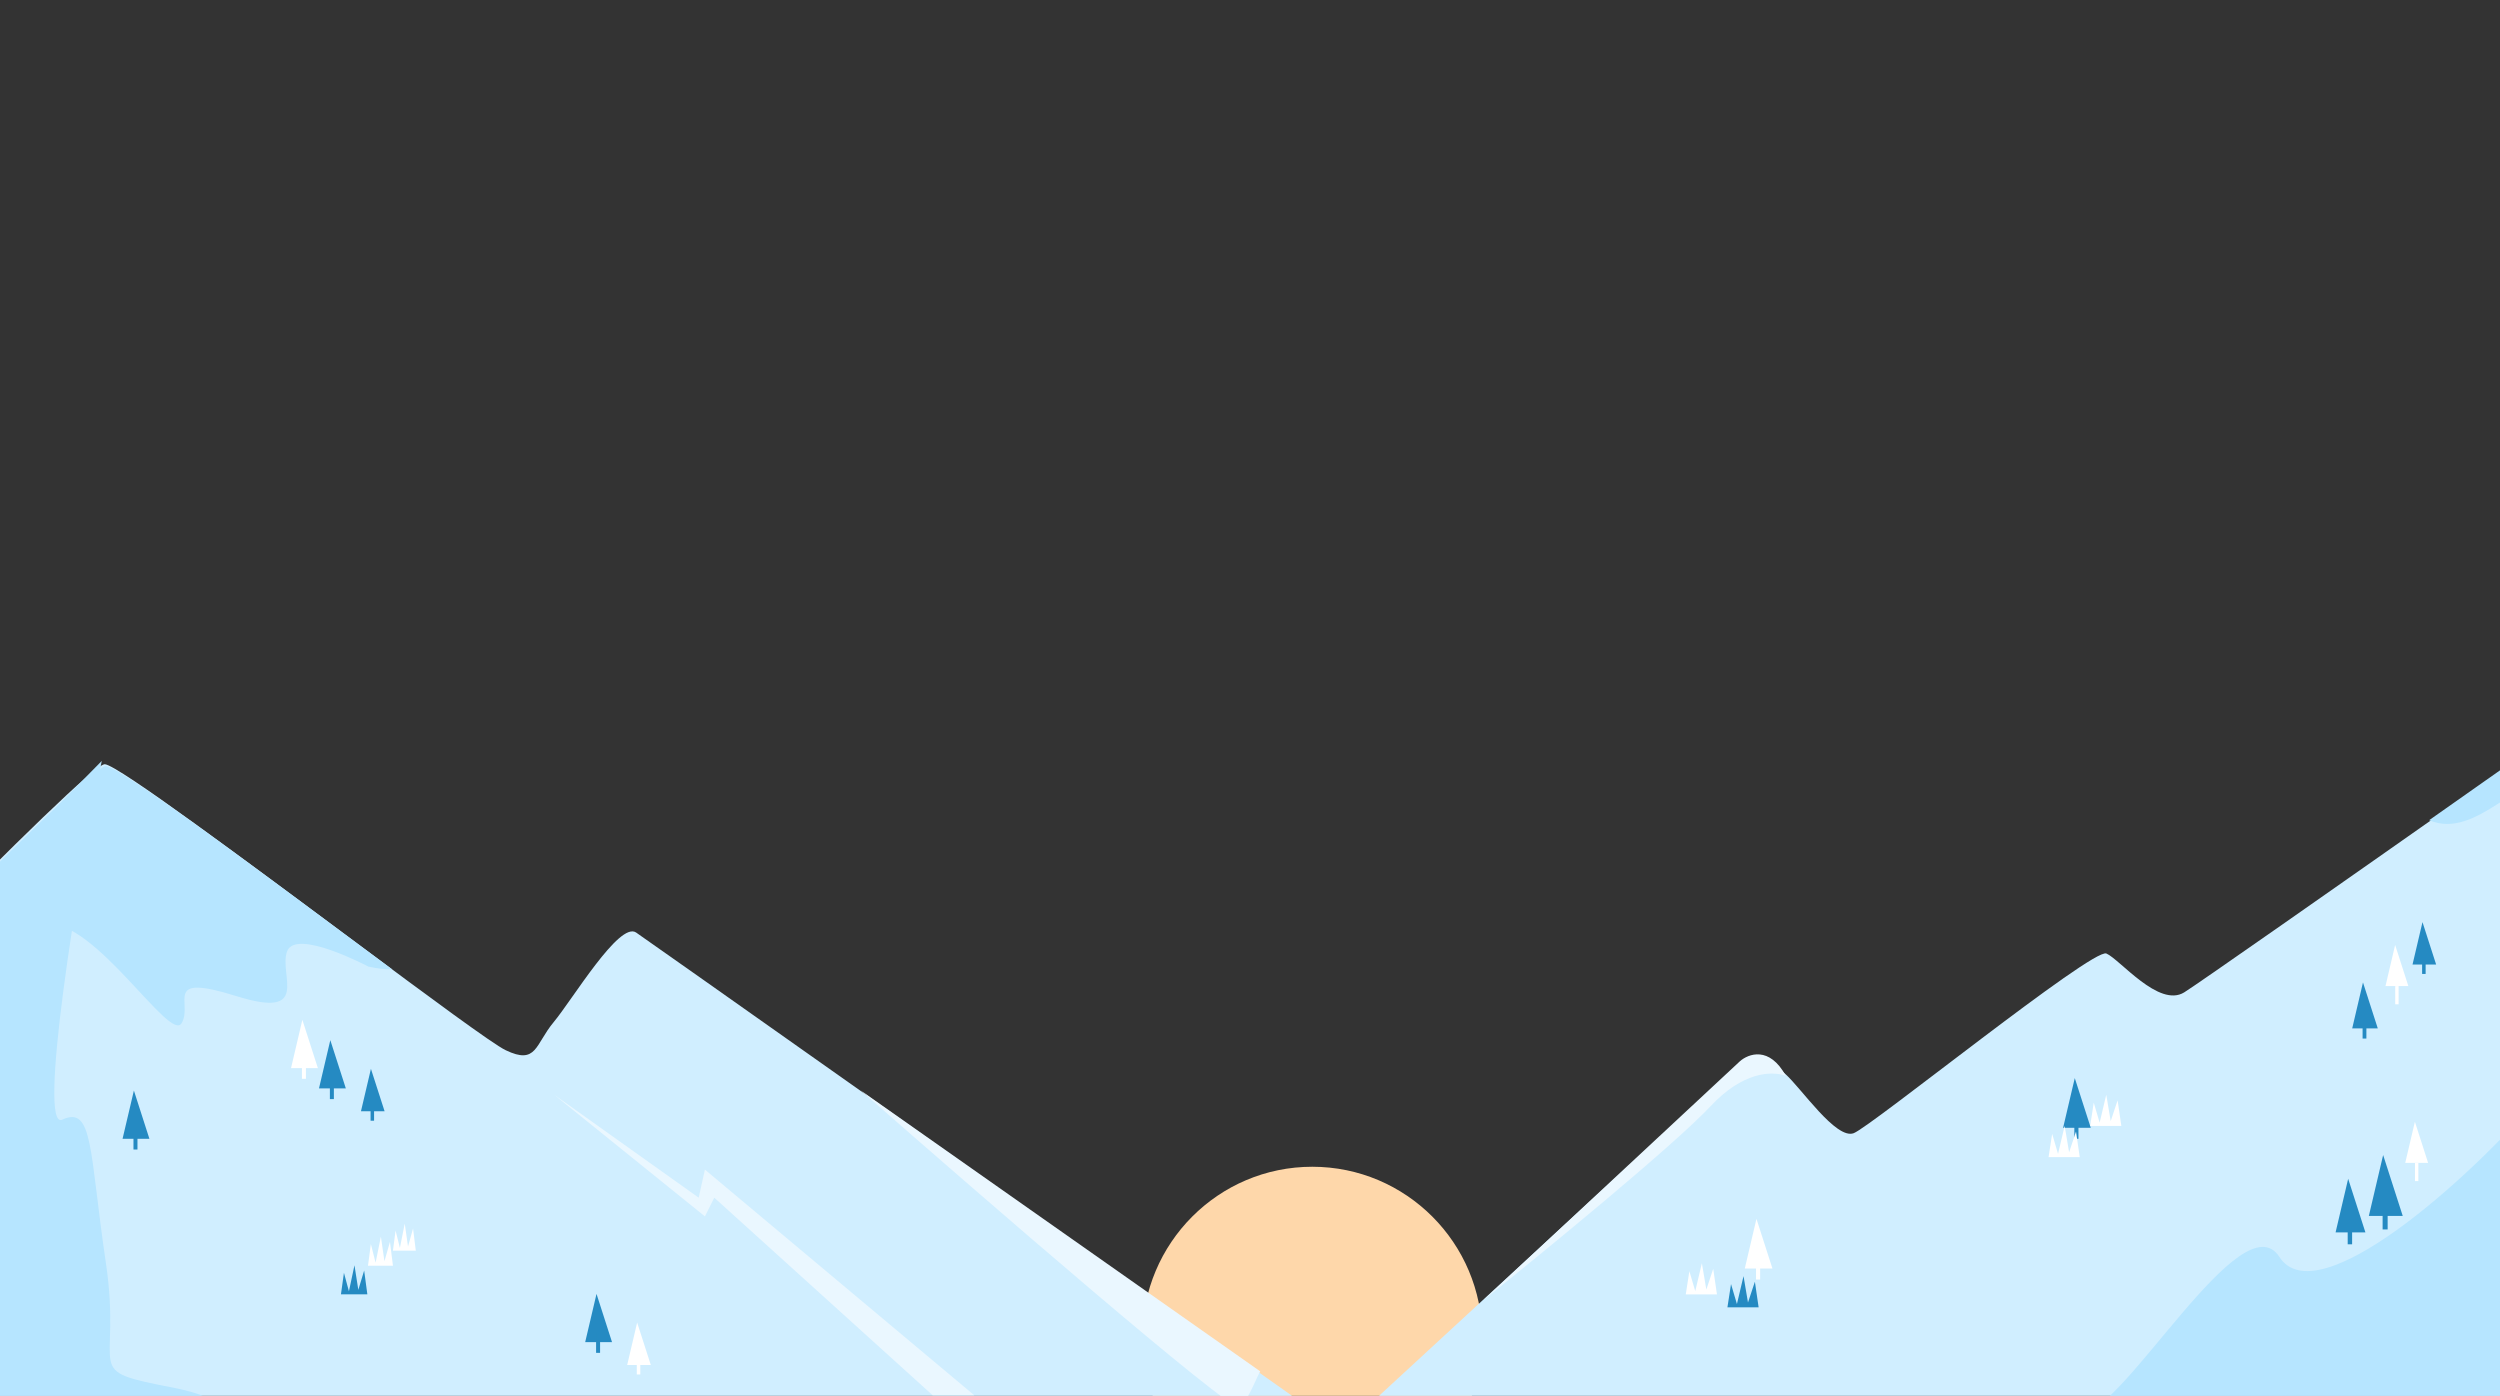 <?xml version="1.0" encoding="UTF-8"?><svg id="Layer_2" xmlns="http://www.w3.org/2000/svg" xmlns:xlink="http://www.w3.org/1999/xlink" viewBox="0 0 1440 803.99"><rect x="0" y="0" width="1440" height="803.99" fill="#333333" stroke="none"/><defs><style>.cls-1{fill:none;}.cls-2{clip-path:url(#clippath);}.cls-3{fill:#eaf7ff;}.cls-4{fill:#fff;}.cls-5{fill:#fed7aa;}.cls-6{fill:#b6e5ff;}.cls-7{fill:#d0eeff;}.cls-8{fill:#258ac2;}</style><clipPath id="clippath"><rect class="cls-1" width="1440" height="803.99"/></clipPath></defs><g id="Layer_1-2"><g class="cls-2"><g><path class="cls-5" d="M853.75,770.16c0,54.15-43.85,98.11-97.87,98.11s-97.87-43.97-97.87-98.11,43.84-98.11,97.87-98.11,97.87,43.96,97.87,98.11Z"/><path class="cls-7" d="M1191.89,1120.52l-1475.89,33.54,17.97-384.55s121.23-127.82,215.99-224.14c57.62-58.58,105.54-105.66,110.45-105.18,7.67,.6,82.06,56.18,144.59,102.67,42.17,31.39,78.95,58.58,86.25,62.05,17.97,8.62,16.89-3.23,27.67-16.17,10.78-12.94,37.74-58.1,47.44-51.63,9.58,6.35,825.52,583.41,825.52,583.41Z"/><path class="cls-8" d="M213.66,615.62l-5.75,24.48h13.62l-7.88-24.48Z"/><path class="cls-8" d="M215.47,634.67h-2.02v10.86h2.02v-10.86Z"/><path class="cls-4" d="M367,761.77l-5.75,24.48h13.62l-7.88-24.48Z"/><path class="cls-4" d="M368.81,780.83h-2.02v10.86h2.02v-10.86Z"/><path class="cls-8" d="M190.26,599.13l-6.53,27.8h15.47l-8.94-27.8Z"/><path class="cls-8" d="M192.31,620.76h-2.3v12.33h2.3v-12.33Z"/><path class="cls-8" d="M77.12,628.16l-6.53,27.8h15.47l-8.94-27.8Z"/><path class="cls-8" d="M79.18,649.79h-2.3v12.33h2.3v-12.33Z"/><path class="cls-4" d="M174.16,587.43l-6.53,27.8h15.47l-8.94-27.8Z"/><path class="cls-4" d="M176.21,609.06h-2.3v12.33h2.3v-12.33Z"/><path class="cls-8" d="M343.59,745.28l-6.53,27.8h15.47l-8.94-27.8Z"/><path class="cls-8" d="M345.65,766.91h-2.3v12.33h2.3v-12.33Z"/><path class="cls-3" d="M406.03,700.64l-86.85-70.08,83.26,59.3,3.59-16.17,155.14,129.98h-23.96l-125.79-113.81-5.39,10.78Z"/><path class="cls-8" d="M196.38,745.57l1.73-12.45,2.87,10.67,3.19-15,2.22,14.18,3.36-11.15,1.84,13.7h-15.21v.06Z"/><path class="cls-4" d="M226.33,720.4l1.52-11.6,2.49,9.97,2.79-13.95,1.88,13.16,2.91-10.36,1.58,12.77h-13.18Z"/><path class="cls-4" d="M211.96,729.06l1.66-12.49,2.72,10.74,3.05-15.02,2.05,14.18,3.18-11.16,1.72,13.75h-14.38Z"/><path class="cls-6" d="M35.86,644.93c-14.38,6.71,8.39-135.17,22.76-206.65L-208.53,709.62l-49.12,437.26c260.76,8.79,762.38,24.44,682.84,16.77-99.43-9.58-198.86-212.04-252.77-270.74-53.91-58.7-16.77-82.66-71.88-93.44-55.11-10.78-29.95-7.19-39.53-71.88-9.58-64.69-7.19-91.04-25.16-82.66Z"/><path class="cls-6" d="M225.85,558.32c-3.71,.12-8.15-.36-13.66-1.56,0,0-41.93-22.28-46.84-8.74-4.91,13.54,14.14,39.29-29.11,25.76-43.25-13.54-24.8,4.07-31.63,15.57-6.71,11.5-49.83-60.02-78.59-57.38-28.75,2.63-53.31,40.01-90.81,29.35C1,494.47,55.5,440.8,61.01,441.28c8.86,.72,93.56,64.09,164.84,117.04Z"/><path class="cls-3" d="M713.3,810.25c-5.27,2.4-147.15-120.4-217.43-182.09l230.01,161.73c-3.39,6.19-7.31,17.97-12.58,20.37Z"/><path class="cls-7" d="M1917.91,1118.13H454s520.28-480.62,541.84-499.55c21.44-18.93,23.36-8.03,32.46,0,9.11,8.03,29.23,37.97,39.42,34.14,10.06-3.83,137.64-106.86,145.55-103.5,7.79,3.35,30.19,31.39,44.8,22.4,14.62-8.98,324.65-227.49,324.65-227.49l51.15,81.34,170.83,271.46,113.21,421.21Z"/><path class="cls-3" d="M854.12,749.16c34.94-27.95,110.09-89.49,131.18-112.01,18.61-19.89,35.17-20.38,43.33-17.47-9.42-17.33-21.63-12.74-26.56-8.29l-147.95,137.77Z"/><path class="cls-6" d="M1527.38,631.75c23,5.75,44.72-168.51,52.71-256.36l64.69,59.9v378.56h-445.65c23.96,0,92.25-123.39,113.81-89.85,21.56,33.54,109.01-44.32,149.75-92.24,40.73-47.92,35.93-7.19,64.69,0Z"/><path class="cls-8" d="M1395.35,531.13l-5.74,24.44h13.6l-7.86-24.44Z"/><path class="cls-8" d="M1397.16,550.15h-2.02v10.84h2.02v-10.84Z"/><path class="cls-8" d="M1352.54,678.97l-7.25,30.9h17.19l-9.94-30.9Z"/><path class="cls-8" d="M1354.82,703.02h-2.55v13.7h2.55v-13.7Z"/><path class="cls-8" d="M1361.08,565.87l-6.21,26.48h14.73l-8.52-26.48Z"/><path class="cls-8" d="M1363.04,586.47h-2.19v11.74h2.19v-11.74Z"/><path class="cls-8" d="M1372.69,665.3l-8.24,35.08h19.53l-11.29-35.08Z"/><path class="cls-8" d="M1375.28,692.6h-2.9v15.56h2.9v-15.56Z"/><path class="cls-8" d="M1195.07,620.97l-6.72,28.63h15.93l-9.21-28.63Z"/><path class="cls-8" d="M1197.19,643.25h-2.37v12.7h2.37v-12.7Z"/><path class="cls-4" d="M1011.72,702.05l-6.72,28.63h15.93l-9.21-28.63Z"/><path class="cls-4" d="M1013.84,724.32h-2.37v12.7h2.37v-12.7Z"/><path class="cls-4" d="M1379.6,544.3l-5.56,23.68h13.17l-7.61-23.68Z"/><path class="cls-4" d="M1381.6,567.98h-1.95v10.5h1.95v-10.5Z"/><path class="cls-4" d="M1390.98,646.13l-5.56,23.68h13.17l-7.61-23.68Z"/><path class="cls-4" d="M1392.98,669.81h-1.95v10.5h1.95v-10.5Z"/><path class="cls-6" d="M1583.08,343.05l-183.89,129.38c27.56,11.98,53.91-29.95,72.48-21.56,10.92,4.93,0,40.43,14.38,49.12,23.96,14.48,33.13-17.69,64.69-10.18,25.15,5.99,10.18,35.94,43.12,29.35,26.36-5.27,76.87,2.2,98.83,6.59l-109.61-182.69Z"/><path class="cls-4" d="M1203.93,648.53l2.07-13.38,3.39,11.5,3.81-16.09,2.57,15.19,3.97-11.96,2.15,14.74h-17.96Z"/><path class="cls-8" d="M995,753.01l2.07-13.38,3.4,11.5,3.8-16.09,2.57,15.19,3.98-11.95,2.15,14.74h-17.97Z"/><path class="cls-4" d="M1179.97,666.5l2.07-13.38,3.39,11.5,3.81-16.09,2.57,15.19,3.97-11.95,2.16,14.74h-17.97Z"/><path class="cls-4" d="M971,745.57l2.07-13.38,3.4,11.5,3.81-16.09,2.57,15.19,3.97-11.95,2.15,14.74h-17.97Z"/></g></g></g></svg>